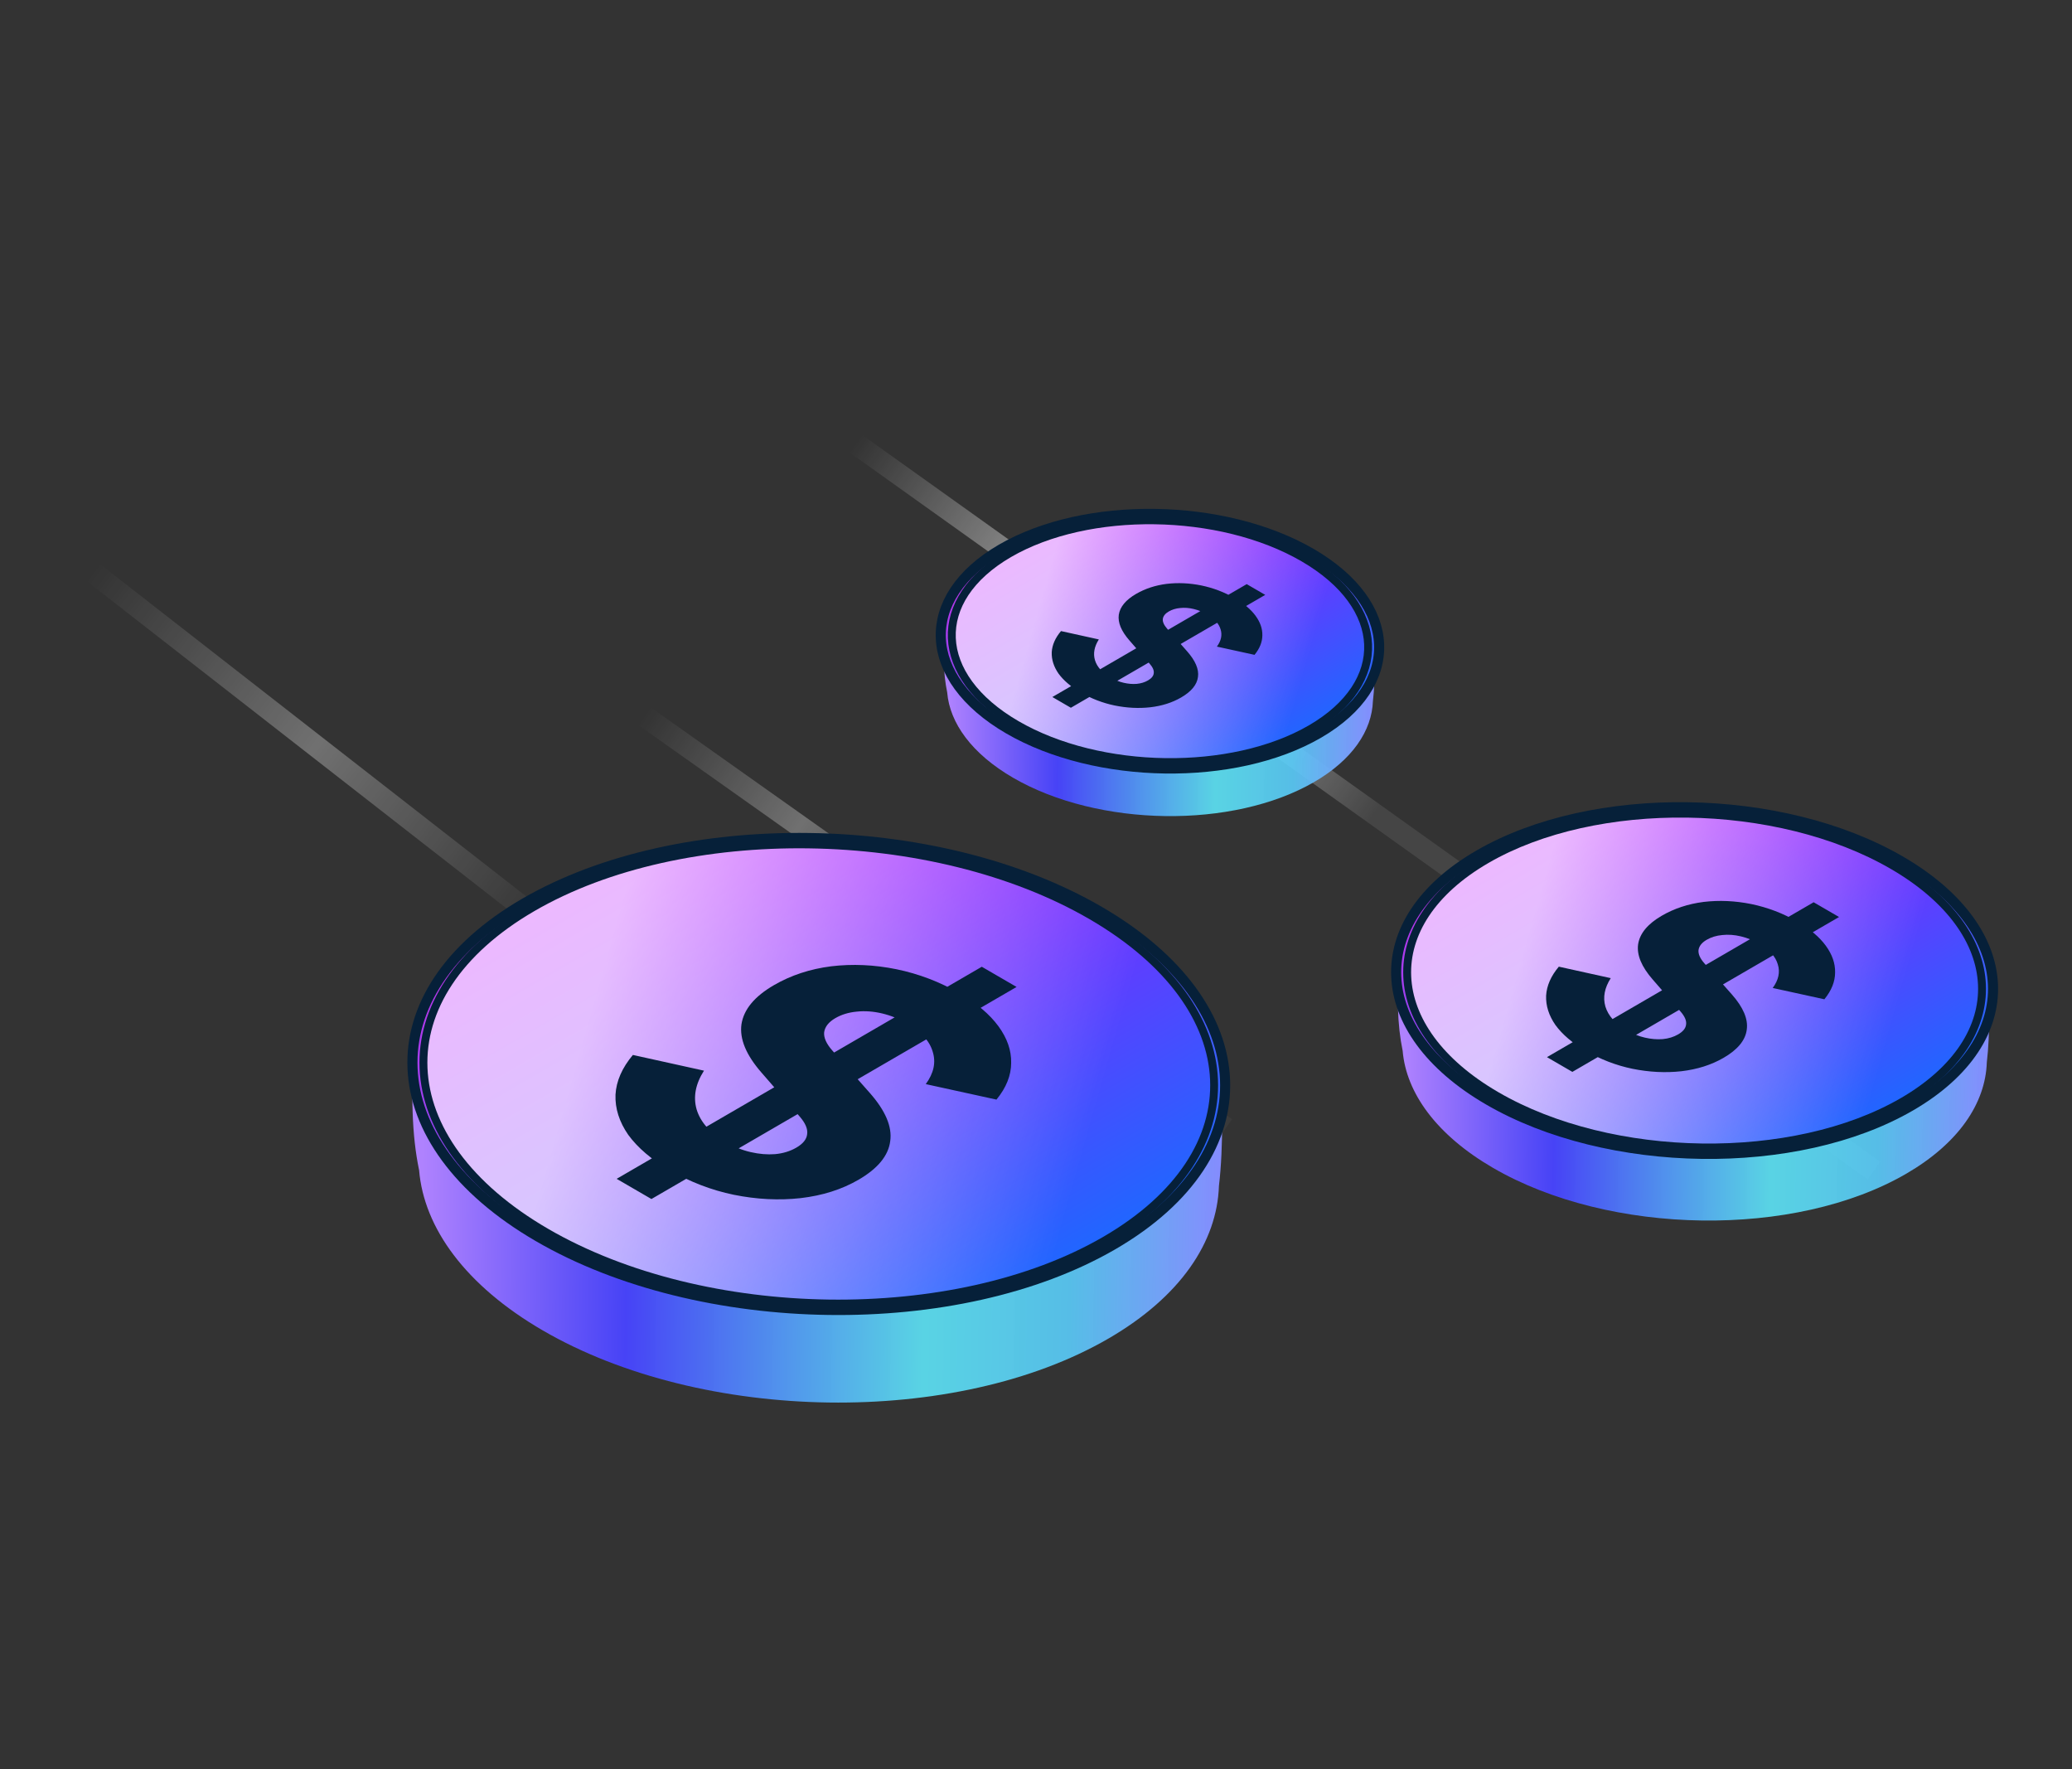 <svg width="123" height="105" viewBox="0 0 123 105" fill="none" xmlns="http://www.w3.org/2000/svg">
<rect x="0" y="0" width="123" height="105" fill="#333333" stroke="none"/>
<g clip-path="url(#clip0_2024_1353)">
<line y1="-0.641" x2="64.626" y2="-0.641" transform="matrix(0.789 0.615 -0.609 0.793 3.69 33.353)" stroke="url(#paint0_linear_2024_1353)" stroke-opacity="0.3" stroke-width="1.281"/>
<line y1="-0.641" x2="43.549" y2="-0.641" transform="matrix(0.816 0.578 -0.572 0.82 36.868 42.307)" stroke="url(#paint1_linear_2024_1353)" stroke-opacity="0.3" stroke-width="1.281"/>
<line y1="-0.641" x2="76.394" y2="-0.641" transform="matrix(0.814 0.581 -0.582 0.814 48.688 25.61)" stroke="url(#paint2_linear_2024_1353)" stroke-opacity="0.7" stroke-width="1.281"/>
<path fill-rule="evenodd" clip-rule="evenodd" d="M113.16 69.662C106.551 73.5 95.569 73.344 88.63 69.315C85.272 67.365 83.477 64.865 83.266 62.37C82.945 60.808 82.913 59.167 83.053 56.461L85.479 56.995C86.169 56.306 87.02 55.658 88.032 55.071C94.64 51.233 105.623 51.389 112.562 55.418C113.766 56.118 114.77 56.888 115.572 57.704L117.992 57.156C118.095 59.204 118.149 61.328 117.943 63.052C117.864 65.478 116.276 67.853 113.16 69.662Z" fill="url(#paint3_linear_2024_1353)"/>
<path d="M88.371 65.296C95.441 69.402 106.656 69.571 113.419 65.644C120.183 61.717 119.891 55.204 112.821 51.099C105.751 46.993 94.536 46.824 87.773 50.752C81.01 54.679 81.301 61.191 88.371 65.296Z" fill="url(#paint4_linear_2024_1353)" stroke="#062039" stroke-width="0.599"/>
<path d="M112.957 65.376C106.47 69.143 95.669 68.998 88.833 65.028C81.997 61.059 81.748 54.787 88.235 51.02C94.722 47.253 105.523 47.397 112.359 51.367C119.195 55.337 119.445 61.609 112.957 65.376Z" fill="url(#paint5_linear_2024_1353)"/>
<path d="M112.957 65.376C106.47 69.143 95.669 68.998 88.833 65.028C81.997 61.059 81.748 54.787 88.235 51.02C94.722 47.253 105.523 47.397 112.359 51.367C119.195 55.337 119.445 61.609 112.957 65.376Z" fill="url(#paint6_linear_2024_1353)"/>
<path d="M112.957 65.376C106.47 69.143 95.669 68.998 88.833 65.028C81.997 61.059 81.748 54.787 88.235 51.02C94.722 47.253 105.523 47.397 112.359 51.367C119.195 55.337 119.445 61.609 112.957 65.376Z" stroke="#062039" stroke-width="0.469"/>
<path d="M94.128 62.364C93.346 61.91 92.748 61.401 92.335 60.836C91.944 60.272 91.76 59.692 91.782 59.095C91.816 58.505 92.067 57.931 92.536 57.373L95.619 58.054C95.25 58.632 95.144 59.192 95.3 59.737C95.468 60.288 95.887 60.759 96.557 61.148C96.914 61.355 97.277 61.501 97.646 61.585C98.014 61.67 98.366 61.699 98.701 61.673C99.047 61.641 99.354 61.547 99.622 61.391C99.913 61.222 100.069 61.028 100.091 60.807C100.125 60.58 100.013 60.321 99.756 60.029L98.115 58.142C97.445 57.377 97.154 56.676 97.244 56.041C97.344 55.399 97.813 54.834 98.651 54.348C99.388 53.92 100.214 53.648 101.13 53.531C102.057 53.421 103.001 53.463 103.961 53.657C104.933 53.858 105.843 54.205 106.692 54.698C107.44 55.133 108.004 55.609 108.384 56.128C108.763 56.647 108.948 57.176 108.937 57.714C108.937 58.259 108.724 58.79 108.3 59.309L105.234 58.638C105.581 58.164 105.681 57.698 105.536 57.237C105.402 56.77 105.033 56.362 104.43 56.011C104.084 55.81 103.721 55.664 103.341 55.574C102.962 55.483 102.593 55.457 102.236 55.496C101.889 55.528 101.582 55.622 101.314 55.778C101.024 55.947 100.862 56.151 100.829 56.391C100.806 56.624 100.923 56.887 101.18 57.179L102.805 59.017C103.487 59.789 103.782 60.486 103.693 61.109C103.615 61.738 103.157 62.296 102.319 62.782C101.594 63.203 100.756 63.469 99.807 63.58C98.868 63.683 97.903 63.635 96.909 63.434C95.937 63.233 95.01 62.876 94.128 62.364ZM91.833 62.743L107.663 53.55L109.171 54.426L93.34 63.618L91.833 62.743Z" fill="#062039"/>
<path fill-rule="evenodd" clip-rule="evenodd" d="M65.81 79.44C56.761 84.694 41.724 84.481 32.223 78.964C27.625 76.294 25.166 72.871 24.879 69.454C24.438 67.316 24.395 65.07 24.586 61.364L27.908 62.095C28.853 61.151 30.018 60.265 31.404 59.461C40.452 54.206 55.49 54.419 64.991 59.937C66.64 60.894 68.014 61.949 69.112 63.066L72.426 62.316C72.566 65.121 72.641 68.029 72.359 70.388C72.25 73.711 70.077 76.962 65.81 79.44Z" fill="url(#paint7_linear_2024_1353)"/>
<path d="M31.963 73.406C41.595 78.999 56.864 79.226 66.068 73.882C75.271 68.537 74.881 59.67 65.249 54.077C55.617 48.484 40.347 48.258 31.144 53.602C21.94 58.946 22.331 67.813 31.963 73.406Z" fill="url(#paint8_linear_2024_1353)" stroke="#062039" stroke-width="0.599"/>
<path d="M65.606 73.613C56.679 78.797 41.823 78.595 32.425 73.138C23.026 67.68 22.678 59.054 31.606 53.87C40.533 48.686 55.388 48.888 64.787 54.346C74.185 59.803 74.533 68.429 65.606 73.613Z" fill="url(#paint9_linear_2024_1353)"/>
<path d="M65.606 73.613C56.679 78.797 41.823 78.595 32.425 73.138C23.026 67.68 22.678 59.054 31.606 53.87C40.533 48.686 55.388 48.888 64.787 54.346C74.185 59.803 74.533 68.429 65.606 73.613Z" fill="url(#paint10_linear_2024_1353)"/>
<path d="M65.606 73.613C56.679 78.797 41.823 78.595 32.425 73.138C23.026 67.68 22.678 59.054 31.606 53.87C40.533 48.686 55.388 48.888 64.787 54.346C74.185 59.803 74.533 68.429 65.606 73.613Z" stroke="#062039" stroke-width="0.469"/>
<path d="M39.749 69.446C38.679 68.824 37.861 68.127 37.295 67.355C36.76 66.582 36.507 65.787 36.538 64.97C36.584 64.162 36.928 63.377 37.57 62.613L41.791 63.545C41.286 64.335 41.141 65.104 41.355 65.85C41.584 66.604 42.158 67.248 43.075 67.781C43.565 68.065 44.061 68.265 44.566 68.38C45.071 68.496 45.552 68.536 46.011 68.5C46.485 68.456 46.906 68.327 47.273 68.114C47.67 67.883 47.884 67.617 47.915 67.315C47.961 67.004 47.808 66.649 47.456 66.249L45.208 63.665C44.291 62.617 43.893 61.658 44.016 60.788C44.153 59.909 44.795 59.136 45.942 58.471C46.952 57.885 48.083 57.512 49.337 57.352C50.606 57.201 51.898 57.258 53.214 57.525C54.544 57.8 55.79 58.275 56.952 58.95C57.977 59.545 58.749 60.198 59.269 60.908C59.789 61.618 60.041 62.342 60.026 63.079C60.026 63.825 59.735 64.553 59.154 65.263L54.957 64.344C55.431 63.696 55.568 63.057 55.37 62.426C55.186 61.787 54.681 61.228 53.856 60.748C53.382 60.473 52.885 60.273 52.365 60.149C51.845 60.025 51.34 59.989 50.851 60.042C50.377 60.087 49.956 60.215 49.589 60.428C49.192 60.659 48.97 60.939 48.924 61.268C48.894 61.587 49.054 61.947 49.406 62.346L51.631 64.864C52.564 65.921 52.969 66.875 52.846 67.728C52.739 68.589 52.112 69.353 50.966 70.019C49.972 70.596 48.825 70.96 47.525 71.111C46.24 71.253 44.918 71.186 43.557 70.911C42.226 70.636 40.957 70.147 39.749 69.446ZM36.607 69.965L58.283 57.378L60.347 58.577L38.671 71.164L36.607 69.965Z" fill="#062039"/>
<path fill-rule="evenodd" clip-rule="evenodd" d="M78.016 46.412C73.199 49.209 65.195 49.096 60.137 46.159C57.688 44.737 56.38 42.914 56.228 41.094C55.993 39.957 55.971 38.761 56.072 36.79L57.84 37.179C58.344 36.677 58.964 36.205 59.701 35.777C64.518 32.98 72.522 33.094 77.579 36.03C78.457 36.54 79.189 37.102 79.773 37.696L81.538 37.297C81.613 38.792 81.653 40.343 81.501 41.6C81.441 43.367 80.284 45.095 78.016 46.412Z" fill="url(#paint11_linear_2024_1353)"/>
<path d="M59.879 43.271C65.067 46.283 73.304 46.411 78.275 43.524C83.247 40.637 83.028 35.854 77.839 32.841C72.651 29.828 64.414 29.701 59.443 32.588C54.471 35.475 54.69 40.258 59.879 43.271Z" fill="url(#paint12_linear_2024_1353)" stroke="#062039" stroke-width="0.599"/>
<path d="M77.813 43.256C73.118 45.982 65.295 45.88 60.341 43.002C55.386 40.125 55.209 35.583 59.905 32.856C64.6 30.13 72.422 30.232 77.377 33.11C82.332 35.987 82.509 40.529 77.813 43.256Z" fill="url(#paint13_linear_2024_1353)"/>
<path d="M77.813 43.256C73.118 45.982 65.295 45.88 60.341 43.002C55.386 40.125 55.209 35.583 59.905 32.856C64.6 30.13 72.422 30.232 77.377 33.11C82.332 35.987 82.509 40.529 77.813 43.256Z" fill="url(#paint14_linear_2024_1353)"/>
<path d="M77.813 43.256C73.118 45.982 65.295 45.88 60.341 43.002C55.386 40.125 55.209 35.583 59.905 32.856C64.6 30.13 72.422 30.232 77.377 33.11C82.332 35.987 82.509 40.529 77.813 43.256Z" stroke="#062039" stroke-width="0.469"/>
<path d="M64.144 41.092C63.574 40.761 63.139 40.39 62.837 39.979C62.553 39.568 62.418 39.145 62.434 38.71C62.459 38.28 62.642 37.862 62.984 37.455L65.231 37.951C64.962 38.372 64.885 38.781 64.999 39.178C65.121 39.58 65.426 39.922 65.914 40.206C66.175 40.357 66.439 40.464 66.708 40.525C66.977 40.587 67.233 40.608 67.477 40.589C67.729 40.565 67.953 40.497 68.149 40.383C68.36 40.26 68.474 40.119 68.49 39.958C68.515 39.792 68.433 39.603 68.246 39.391L67.05 38.015C66.561 37.458 66.35 36.947 66.415 36.484C66.488 36.016 66.83 35.605 67.44 35.25C67.978 34.938 68.58 34.74 69.247 34.655C69.923 34.574 70.611 34.605 71.311 34.747C72.019 34.893 72.682 35.146 73.301 35.505C73.846 35.822 74.257 36.169 74.534 36.548C74.811 36.926 74.945 37.311 74.937 37.703C74.937 38.1 74.782 38.488 74.473 38.866L72.239 38.377C72.491 38.032 72.564 37.691 72.459 37.356C72.361 37.016 72.092 36.718 71.653 36.462C71.4 36.316 71.136 36.21 70.859 36.144C70.582 36.077 70.314 36.058 70.053 36.087C69.801 36.11 69.577 36.179 69.382 36.292C69.17 36.415 69.052 36.564 69.028 36.739C69.011 36.909 69.097 37.101 69.284 37.313L70.468 38.653C70.965 39.216 71.181 39.724 71.115 40.178C71.058 40.636 70.725 41.043 70.114 41.397C69.585 41.704 68.975 41.898 68.283 41.978C67.599 42.054 66.895 42.019 66.171 41.872C65.463 41.726 64.787 41.466 64.144 41.092ZM62.471 41.369L74.009 34.669L75.108 35.307L63.57 42.007L62.471 41.369Z" fill="#062039"/>
</g>
<defs>
<linearGradient id="paint0_linear_2024_1353" x1="33.91" y1="-1.061" x2="1.798" y2="-0.868" gradientUnits="userSpaceOnUse">
<stop stop-color="white" stop-opacity="0.122"/>
<stop offset="0.477" stop-color="white"/>
<stop offset="1" stop-color="white" stop-opacity="0"/>
</linearGradient>
<linearGradient id="paint1_linear_2024_1353" x1="22.851" y1="-1.061" x2="1.211" y2="-0.973" gradientUnits="userSpaceOnUse">
<stop stop-color="white" stop-opacity="0.122"/>
<stop offset="0.477" stop-color="white"/>
<stop offset="1" stop-color="white" stop-opacity="0"/>
</linearGradient>
<linearGradient id="paint2_linear_2024_1353" x1="40.085" y1="-1.061" x2="2.126" y2="-0.792" gradientUnits="userSpaceOnUse">
<stop stop-color="white" stop-opacity="0.122"/>
<stop offset="0.477" stop-color="white"/>
<stop offset="1" stop-color="white" stop-opacity="0"/>
</linearGradient>
<linearGradient id="paint3_linear_2024_1353" x1="82.918" y1="67.902" x2="118.091" y2="68.44" gradientUnits="userSpaceOnUse">
<stop offset="0.011" stop-color="#AF82FE"/>
<stop offset="0.265" stop-color="#4743F6"/>
<stop offset="0.632" stop-color="#5DE5F7" stop-opacity="0.901"/>
<stop offset="0.81" stop-color="#59CAF7" stop-opacity="0.918"/>
<stop offset="1" stop-color="#868BFF"/>
</linearGradient>
<linearGradient id="paint4_linear_2024_1353" x1="87.797" y1="51.038" x2="100.47" y2="72.862" gradientUnits="userSpaceOnUse">
<stop stop-color="#BD37EC"/>
<stop offset="1" stop-color="#1F67FF"/>
</linearGradient>
<linearGradient id="paint5_linear_2024_1353" x1="87.797" y1="51.038" x2="100.47" y2="72.862" gradientUnits="userSpaceOnUse">
<stop stop-color="#BD00FF"/>
<stop offset="1" stop-color="#1F67FF"/>
</linearGradient>
<linearGradient id="paint6_linear_2024_1353" x1="92.624" y1="48.888" x2="113.947" y2="54.954" gradientUnits="userSpaceOnUse">
<stop stop-color="white" stop-opacity="0.72"/>
<stop offset="1" stop-color="white" stop-opacity="0"/>
</linearGradient>
<linearGradient id="paint7_linear_2024_1353" x1="24.402" y1="77.03" x2="72.562" y2="77.766" gradientUnits="userSpaceOnUse">
<stop offset="0.011" stop-color="#AF82FE"/>
<stop offset="0.265" stop-color="#4743F6"/>
<stop offset="0.632" stop-color="#5DE5F7" stop-opacity="0.901"/>
<stop offset="0.81" stop-color="#59CAF7" stop-opacity="0.918"/>
<stop offset="1" stop-color="#868BFF"/>
</linearGradient>
<linearGradient id="paint8_linear_2024_1353" x1="31.081" y1="53.939" x2="48.434" y2="83.821" gradientUnits="userSpaceOnUse">
<stop stop-color="#BD37EC"/>
<stop offset="1" stop-color="#1F67FF"/>
</linearGradient>
<linearGradient id="paint9_linear_2024_1353" x1="31.081" y1="53.939" x2="48.434" y2="83.821" gradientUnits="userSpaceOnUse">
<stop stop-color="#BD00FF"/>
<stop offset="1" stop-color="#1F67FF"/>
</linearGradient>
<linearGradient id="paint10_linear_2024_1353" x1="37.69" y1="50.995" x2="66.886" y2="59.3" gradientUnits="userSpaceOnUse">
<stop stop-color="white" stop-opacity="0.72"/>
<stop offset="1" stop-color="white" stop-opacity="0"/>
</linearGradient>
<linearGradient id="paint11_linear_2024_1353" x1="55.974" y1="45.129" x2="81.61" y2="45.521" gradientUnits="userSpaceOnUse">
<stop offset="0.011" stop-color="#AF82FE"/>
<stop offset="0.265" stop-color="#4743F6"/>
<stop offset="0.632" stop-color="#5DE5F7" stop-opacity="0.901"/>
<stop offset="0.81" stop-color="#59CAF7" stop-opacity="0.918"/>
<stop offset="1" stop-color="#868BFF"/>
</linearGradient>
<linearGradient id="paint12_linear_2024_1353" x1="59.531" y1="32.838" x2="68.767" y2="48.744" gradientUnits="userSpaceOnUse">
<stop stop-color="#BD37EC"/>
<stop offset="1" stop-color="#1F67FF"/>
</linearGradient>
<linearGradient id="paint13_linear_2024_1353" x1="59.531" y1="32.838" x2="68.767" y2="48.744" gradientUnits="userSpaceOnUse">
<stop stop-color="#BD00FF"/>
<stop offset="1" stop-color="#1F67FF"/>
</linearGradient>
<linearGradient id="paint14_linear_2024_1353" x1="63.048" y1="31.271" x2="78.589" y2="35.692" gradientUnits="userSpaceOnUse">
<stop stop-color="white" stop-opacity="0.72"/>
<stop offset="1" stop-color="white" stop-opacity="0"/>
</linearGradient>
<clipPath id="clip0_2024_1353">
<rect width="123" height="105" fill="white"/>
</clipPath>
</defs>
</svg>
